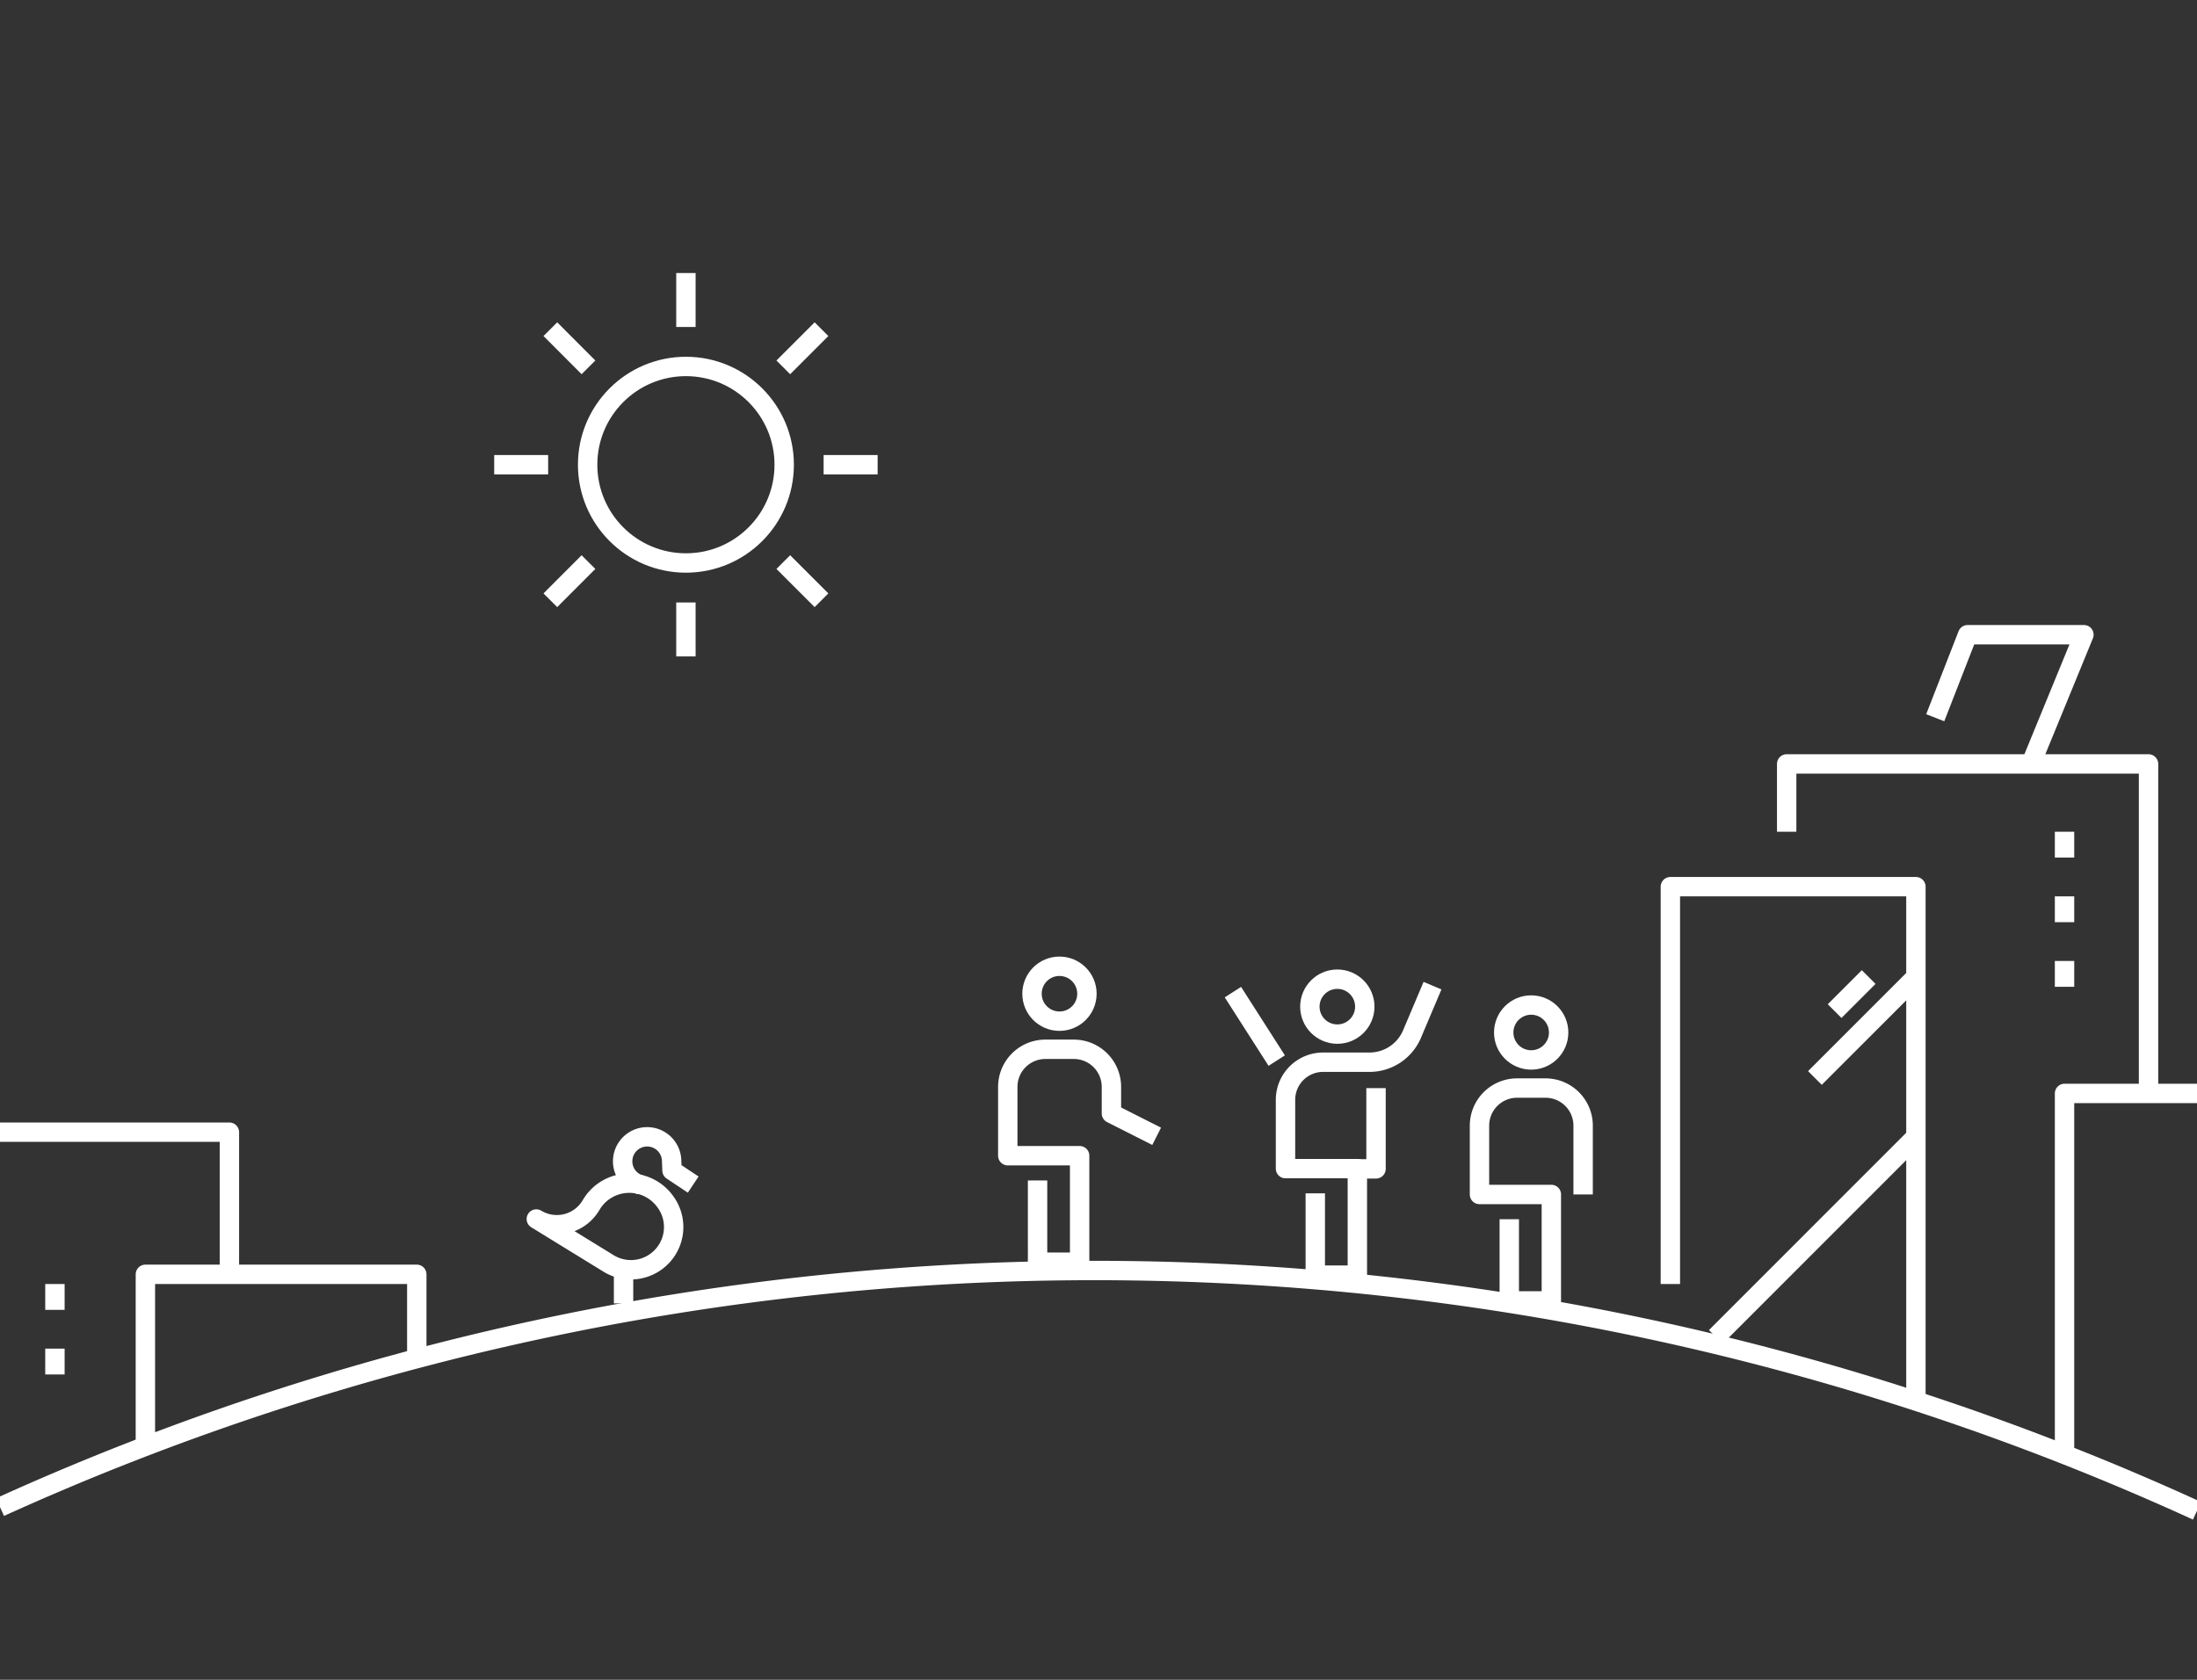<svg id="bg" xmlns="http://www.w3.org/2000/svg" viewBox="0 0 340 260">
  <rect x="0" y="0" width="340" height="260" fill="#333333" stroke="none"/>
  <title>3-howMuchSunGlobal</title>
  <path d="M340,233.84a410,410,0,0,0-340-.57" style="fill: none;stroke: #fff;stroke-linejoin: round;stroke-width: 3px"/>
  <g>
    <circle cx="206.96" cy="155.81" r="4.25" style="fill: none;stroke: #fff;stroke-linejoin: round;stroke-width: 3px"/>
    <path d="M203.55,184.71v12.66h6.51V180.88H198.94V170.23a5.82,5.82,0,0,1,5.82-5.82h7.18a7.15,7.15,0,0,0,6.58-4.36l3.17-7.49" style="fill: none;stroke: #fff;stroke-linejoin: round;stroke-width: 3px"/>
  </g>
  <g>
    <circle cx="236.96" cy="159.81" r="4.25" style="fill: none;stroke: #fff;stroke-linejoin: round;stroke-width: 3px"/>
    <path d="M245,184.88V174.23a5.82,5.82,0,0,0-5.82-5.82h-4.4a5.82,5.82,0,0,0-5.82,5.82v10.65h11.12v16.48h-6.51V188.71" style="fill: none;stroke: #fff;stroke-linejoin: round;stroke-width: 3px"/>
  </g>
  <g>
    <circle cx="163.96" cy="153.81" r="4.25" style="fill: none;stroke: #fff;stroke-linejoin: round;stroke-width: 3px"/>
    <path d="M179,175.88l-7-3.54v-4.11a5.82,5.82,0,0,0-5.82-5.82h-4.4a5.82,5.82,0,0,0-5.82,5.82v10.65h11.12v16.48h-6.51V182.71" style="fill: none;stroke: #fff;stroke-linejoin: round;stroke-width: 3px"/>
  </g>
  <line x1="197.58" y1="164.16" x2="190.8" y2="153.56" style="fill: none;stroke: #fff;stroke-linejoin: round;stroke-width: 3px"/>
  <polyline points="209.45 180.92 212.95 180.92 212.95 168.42" style="fill: none;stroke: #fff;stroke-linejoin: round;stroke-width: 3px"/>
  <g>
    <circle cx="106.15" cy="71.93" r="15.21" style="fill: none;stroke: #fff;stroke-linejoin: round;stroke-width: 3px"/>
    <line x1="106.15" y1="101.6" x2="106.15" y2="93.25" style="fill: none;stroke: #fff;stroke-linejoin: round;stroke-width: 3px"/>
    <line x1="106.15" y1="50.61" x2="106.15" y2="42.26" style="fill: none;stroke: #fff;stroke-linejoin: round;stroke-width: 3px"/>
    <line x1="76.48" y1="71.93" x2="84.83" y2="71.93" style="fill: none;stroke: #fff;stroke-linejoin: round;stroke-width: 3px"/>
    <line x1="127.46" y1="71.93" x2="135.82" y2="71.93" style="fill: none;stroke: #fff;stroke-linejoin: round;stroke-width: 3px"/>
    <line x1="85.17" y1="92.91" x2="91.07" y2="87" style="fill: none;stroke: #fff;stroke-linejoin: round;stroke-width: 3px"/>
    <line x1="121.22" y1="56.86" x2="127.13" y2="50.95" style="fill: none;stroke: #fff;stroke-linejoin: round;stroke-width: 3px"/>
    <line x1="85.17" y1="50.95" x2="91.07" y2="56.86" style="fill: none;stroke: #fff;stroke-linejoin: round;stroke-width: 3px"/>
    <line x1="121.22" y1="87" x2="127.13" y2="92.91" style="fill: none;stroke: #fff;stroke-linejoin: round;stroke-width: 3px"/>
  </g>
  <polyline points="345 169.24 319.5 169.24 319.5 225.74" style="fill: none;stroke: #fff;stroke-linejoin: round;stroke-width: 3px"/>
  <polyline points="296.5 216.74 296.5 137.24 258.5 137.24 258.5 198.74" style="fill: none;stroke: #fff;stroke-linejoin: round;stroke-width: 3px"/>
  <polyline points="332.5 169.74 332.5 118.24 276.5 118.24 276.5 128.74" style="fill: none;stroke: #fff;stroke-linejoin: round;stroke-width: 3px"/>
  <polyline points="64.5 210.74 64.5 197.24 22.5 197.24 22.5 224.74" style="fill: none;stroke: #fff;stroke-linejoin: round;stroke-width: 3px"/>
  <polyline points="35.5 196.74 35.5 175.24 0 175.24" style="fill: none;stroke: #fff;stroke-linejoin: round;stroke-width: 3px"/>
  <polyline points="314.5 117.74 322.5 98.24 304.5 98.24 299.49 111.09" style="fill: none;stroke: #fff;stroke-linejoin: round;stroke-width: 3px"/>
  <line x1="319.5" y1="128.74" x2="319.5" y2="132.74" style="fill: none;stroke: #fff;stroke-linejoin: round;stroke-width: 3px"/>
  <line x1="319.5" y1="138.74" x2="319.5" y2="142.74" style="fill: none;stroke: #fff;stroke-linejoin: round;stroke-width: 3px"/>
  <line x1="319.5" y1="148.74" x2="319.5" y2="152.74" style="fill: none;stroke: #fff;stroke-linejoin: round;stroke-width: 3px"/>
  <line x1="8.5" y1="198.74" x2="8.5" y2="202.74" style="fill: none;stroke: #fff;stroke-linejoin: round;stroke-width: 3px"/>
  <line x1="8.5" y1="208.74" x2="8.5" y2="212.74" style="fill: none;stroke: #fff;stroke-linejoin: round;stroke-width: 3px"/>
  <line x1="283.92" y1="156.5" x2="289.19" y2="151.23" style="fill: none;stroke: #fff;stroke-linejoin: round;stroke-width: 3px"/>
  <line x1="296.07" y1="151.65" x2="280.87" y2="166.85" style="fill: none;stroke: #fff;stroke-linejoin: round;stroke-width: 3px"/>
  <line x1="296.07" y1="176.38" x2="265.53" y2="206.93" style="fill: none;stroke: #fff;stroke-linejoin: round;stroke-width: 3px"/>
  <g>
    <path d="M94.14,195.53a6.61,6.61,0,0,0,8.77-9.6,6.85,6.85,0,0,0-11.32.4l-.15.25A6.14,6.14,0,0,1,83,188.68h0Z" style="fill: none;stroke: #fff;stroke-linejoin: round;stroke-width: 3px"/>
    <path d="M107.28,183.35,104,181.17l-.06-1.43a3.79,3.79,0,1,0-4.8,3.66" style="fill: none;stroke: #fff;stroke-linejoin: round;stroke-width: 3px"/>
    <line x1="96.5" y1="196.74" x2="96.5" y2="201.74" style="fill: none;stroke: #fff;stroke-linejoin: round;stroke-width: 3px"/>
  </g>
</svg>
